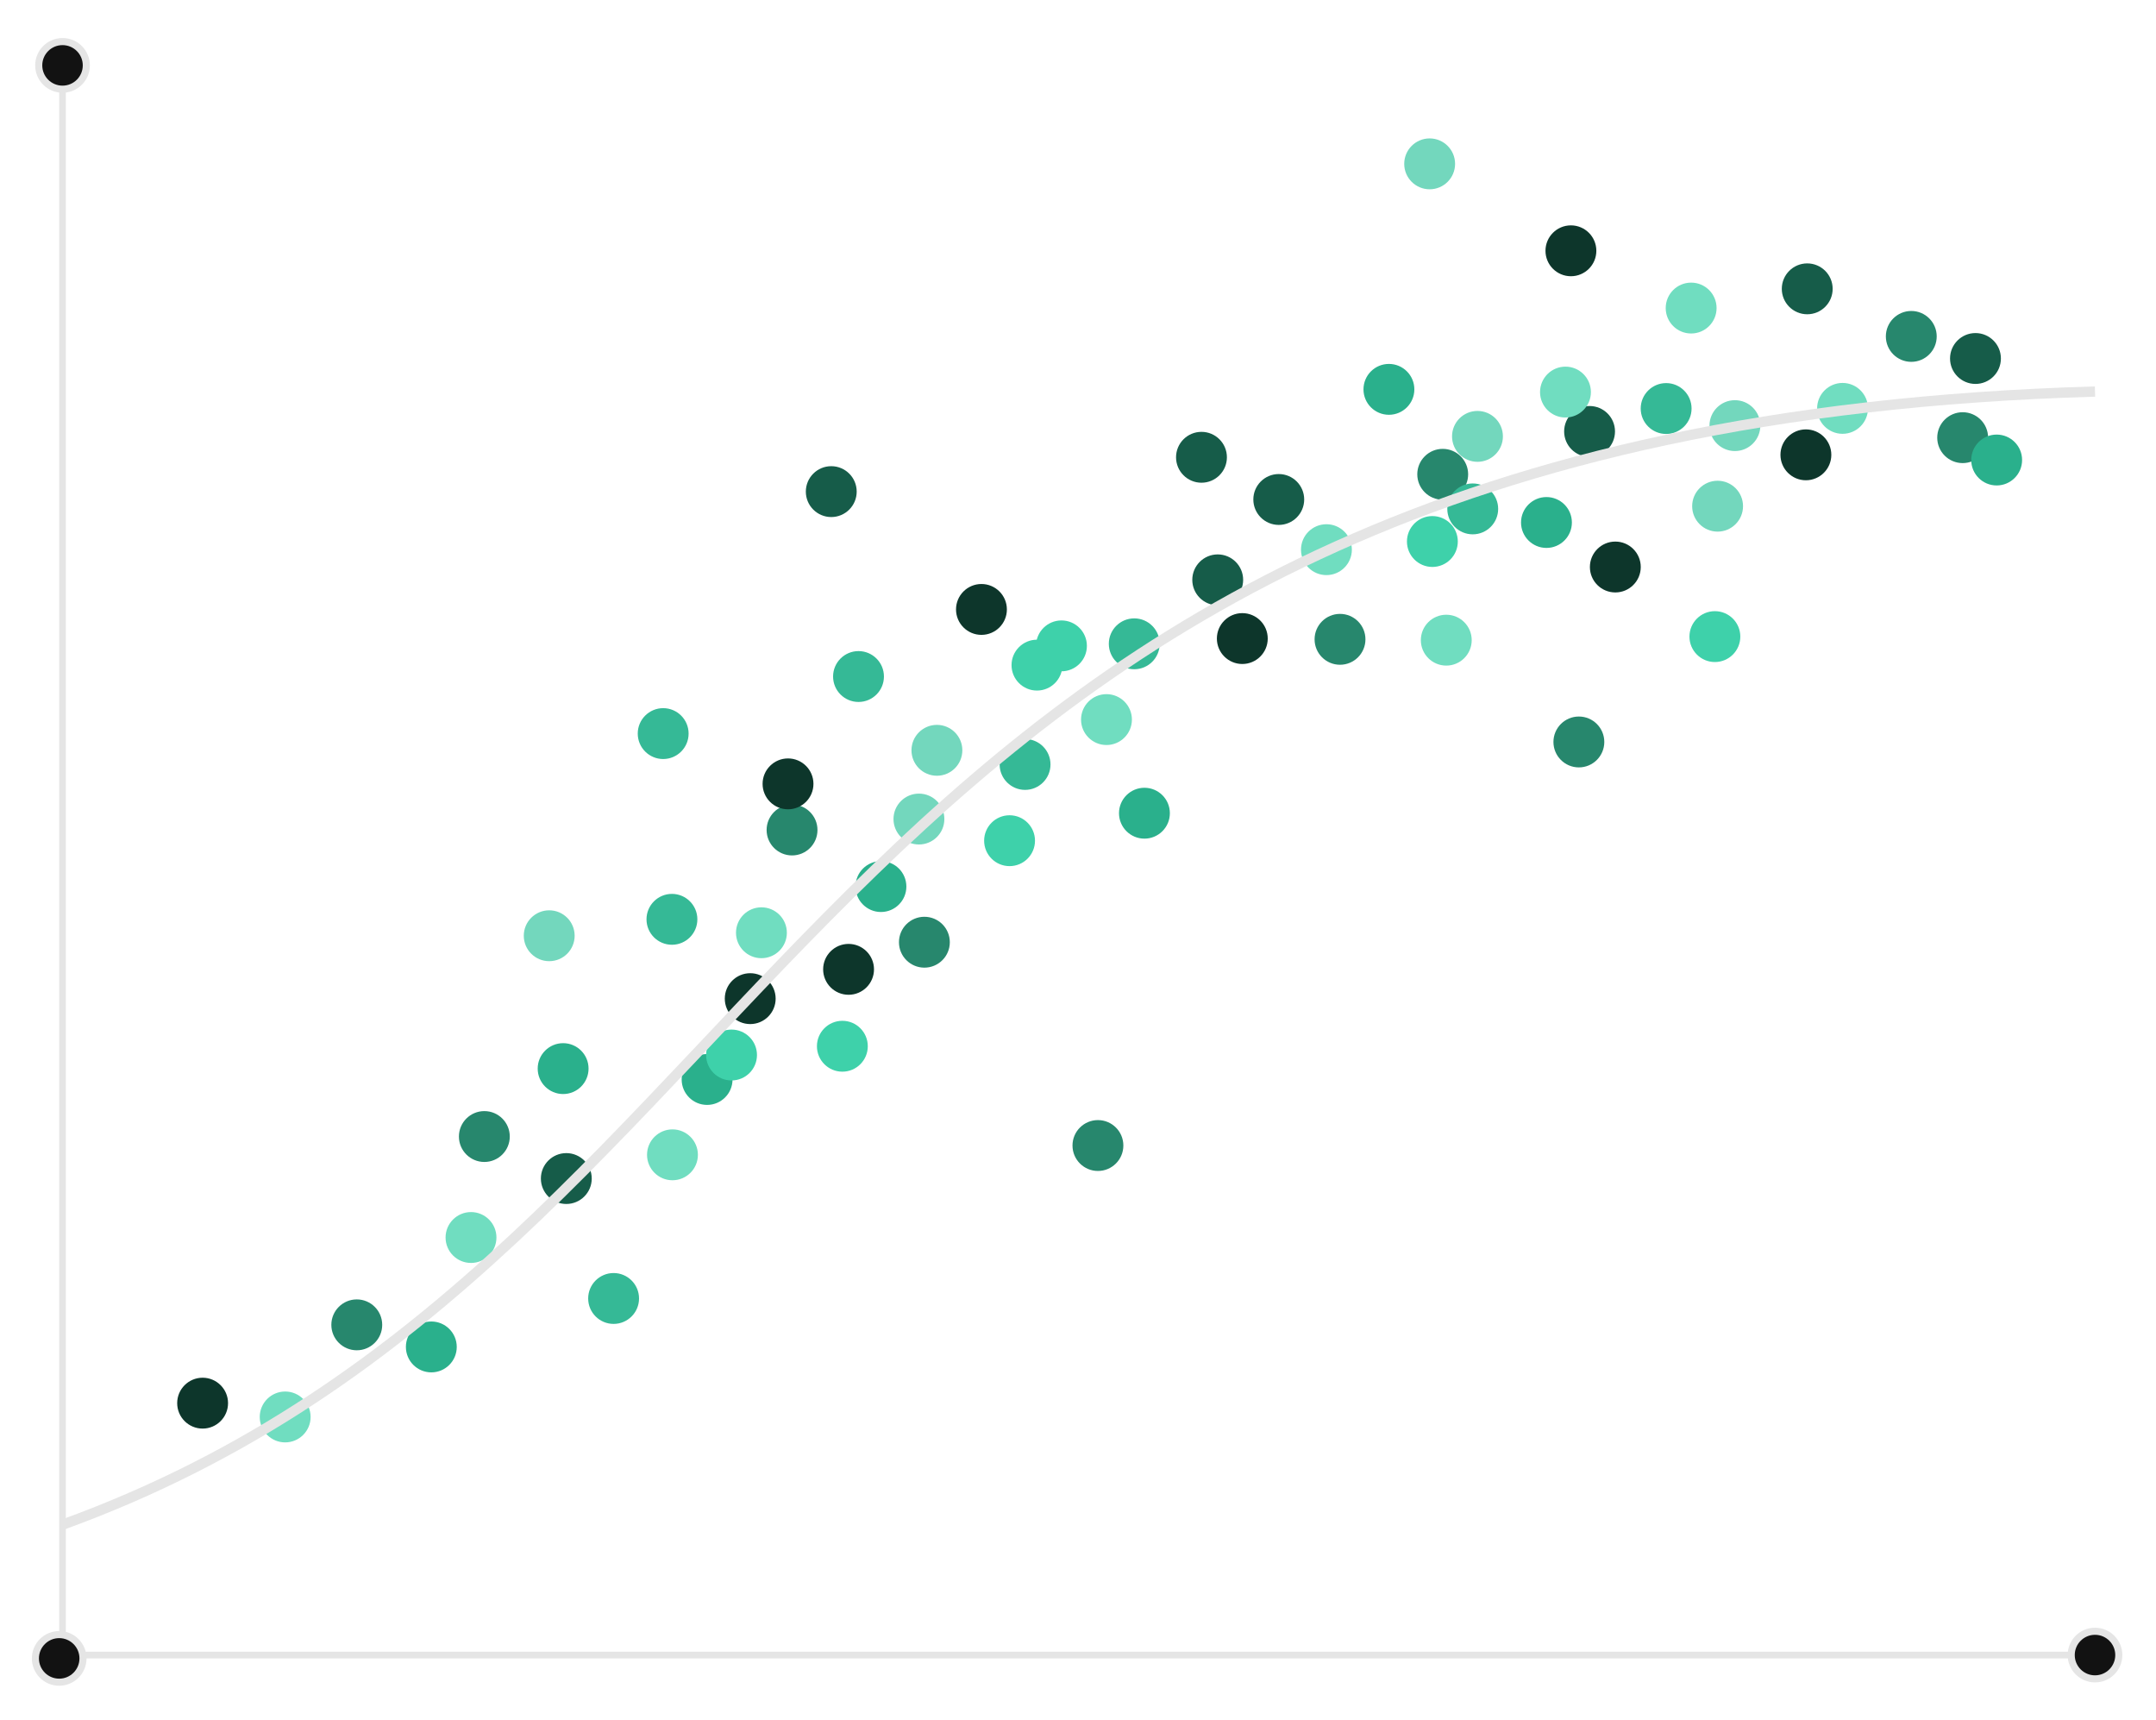<?xml version="1.0" encoding="UTF-8" standalone="no"?>
<!-- Created with Inkscape (http://www.inkscape.org/) -->

<svg
   width="210mm"
   height="167.5mm"
   viewBox="0 0 210 167.5"
   version="1.1"
   id="svg1"
   inkscape:version="1.3 (0e150ed6c4, 2023-07-21)"
   sodipodi:docname="ml_regression.svg"
   xmlns:inkscape="http://www.inkscape.org/namespaces/inkscape"
   xmlns:sodipodi="http://sodipodi.sourceforge.net/DTD/sodipodi-0.dtd"
   xmlns="http://www.w3.org/2000/svg"
   xmlns:svg="http://www.w3.org/2000/svg">
  <sodipodi:namedview
     id="namedview1"
     pagecolor="#121212"
     bordercolor="#666666"
     borderopacity="1.0"
     inkscape:showpageshadow="2"
     inkscape:pageopacity="0.0"
     inkscape:pagecheckerboard="0"
     inkscape:deskcolor="#d1d1d1"
     inkscape:document-units="mm"
     inkscape:zoom="0.7198092"
     inkscape:cx="633.50121"
     inkscape:cy="216.7241"
     inkscape:window-width="1920"
     inkscape:window-height="1043"
     inkscape:window-x="0"
     inkscape:window-y="0"
     inkscape:window-maximized="1"
     inkscape:current-layer="g1" />
  <defs
     id="defs1" />
  <g
     inkscape:label="Layer 1"
     inkscape:groupmode="layer"
     id="layer1">
    <g
       id="g1"
       transform="translate(0,-42.863)">
      <path
         style="fill:none;stroke:#e5e5e5;stroke-width:0.649;stroke-linecap:butt;stroke-linejoin:miter;stroke-dasharray:none;stroke-opacity:1"
         d="M 6.09,49.23 V 204.036 l 195.651,0"
         id="path374"
         sodipodi:nodetypes="ccc" />
      <circle
         style="fill:#121212;fill-opacity:1;stroke:#e5e5e5;stroke-width:0.69;stroke-linecap:round;stroke-miterlimit:10;stroke-dasharray:none;stroke-opacity:1"
         id="path428"
         cx="6.09"
         cy="49.23"
         r="2.318" />
      <circle
         style="fill:#121212;fill-opacity:1;stroke:#e5e5e5;stroke-width:0.69;stroke-linecap:round;stroke-miterlimit:10;stroke-dasharray:none;stroke-opacity:1"
         id="path428-36"
         cx="5.766"
         cy="204.36"
         r="2.318" />
      <circle
         style="fill:#121212;fill-opacity:1;stroke:#e5e5e5;stroke-width:0.69;stroke-linecap:round;stroke-miterlimit:10;stroke-dasharray:none;stroke-opacity:1"
         id="path428-7"
         cx="204.059"
         cy="204.036"
         r="2.318" />
      <circle
         style="fill:#27876d;fill-opacity:1;stroke:none;stroke-width:0.5;stroke-linecap:round;stroke-linejoin:round;stroke-miterlimit:10;stroke-opacity:1"
         id="path1-92"
         cx="130.521"
         cy="105.121"
         r="2.477" />
      <circle
         style="fill:#27876d;fill-opacity:1;stroke:none;stroke-width:0.5;stroke-linecap:round;stroke-linejoin:round;stroke-miterlimit:10;stroke-opacity:1"
         id="path1-92-5"
         cx="77.147"
         cy="123.689"
         r="2.477" />
      <circle
         style="fill:#27876d;fill-opacity:1;stroke:none;stroke-width:0.5;stroke-linecap:round;stroke-linejoin:round;stroke-miterlimit:10;stroke-opacity:1"
         id="path1-92-1"
         cx="47.177"
         cy="153.54"
         r="2.477" />
      <circle
         style="fill:#27876d;fill-opacity:1;stroke:none;stroke-width:0.5;stroke-linecap:round;stroke-linejoin:round;stroke-miterlimit:10;stroke-opacity:1"
         id="path1-92-26"
         cx="34.751"
         cy="171.878"
         r="2.477" />
      <circle
         style="fill:#27876d;fill-opacity:1;stroke:none;stroke-width:0.5;stroke-linecap:round;stroke-linejoin:round;stroke-miterlimit:10;stroke-opacity:1"
         id="path1-92-59"
         cx="106.941"
         cy="154.416"
         r="2.477" />
      <circle
         style="fill:#27876d;fill-opacity:1;stroke:none;stroke-width:0.5;stroke-linecap:round;stroke-linejoin:round;stroke-miterlimit:10;stroke-opacity:1"
         id="path1-92-17"
         cx="140.524"
         cy="89.051"
         r="2.477" />
      <circle
         style="fill:#27876d;fill-opacity:1;stroke:none;stroke-width:0.5;stroke-linecap:round;stroke-linejoin:round;stroke-miterlimit:10;stroke-opacity:1"
         id="path1-92-9"
         cx="186.164"
         cy="75.623"
         r="2.477" />
      <circle
         style="fill:#27876d;fill-opacity:1;stroke:none;stroke-width:0.5;stroke-linecap:round;stroke-linejoin:round;stroke-miterlimit:10;stroke-opacity:1"
         id="path1-92-3"
         cx="153.786"
         cy="115.116"
         r="2.477" />
      <circle
         style="fill:#27876d;fill-opacity:1;stroke:none;stroke-width:0.5;stroke-linecap:round;stroke-linejoin:round;stroke-miterlimit:10;stroke-opacity:1"
         id="path1-92-94"
         cx="90.038"
         cy="134.617"
         r="2.477" />
      <circle
         style="fill:#27876d;fill-opacity:1;stroke:none;stroke-width:0.5;stroke-linecap:round;stroke-linejoin:round;stroke-miterlimit:10;stroke-opacity:1"
         id="path1-92-39"
         cx="191.169"
         cy="85.483"
         r="2.477" />
      <circle
         style="fill:#165c49;fill-opacity:1;stroke:none;stroke-width:0.5;stroke-linecap:round;stroke-linejoin:round;stroke-miterlimit:10;stroke-opacity:1"
         id="path1-92-39-0"
         cx="117.027"
         cy="87.394"
         r="2.477" />
      <circle
         style="fill:#165c49;fill-opacity:1;stroke:none;stroke-width:0.5;stroke-linecap:round;stroke-linejoin:round;stroke-miterlimit:10;stroke-opacity:1"
         id="path1-92-39-0-5"
         cx="80.967"
         cy="90.737"
         r="2.477" />
      <circle
         style="fill:#165c49;fill-opacity:1;stroke:none;stroke-width:0.5;stroke-linecap:round;stroke-linejoin:round;stroke-miterlimit:10;stroke-opacity:1"
         id="path1-92-39-0-0"
         cx="176.029"
         cy="70.99"
         r="2.477" />
      <circle
         style="fill:#165c49;fill-opacity:1;stroke:none;stroke-width:0.5;stroke-linecap:round;stroke-linejoin:round;stroke-miterlimit:10;stroke-opacity:1"
         id="path1-92-39-0-4"
         cx="124.555"
         cy="91.503"
         r="2.477" />
      <circle
         style="fill:#165c49;fill-opacity:1;stroke:none;stroke-width:0.5;stroke-linecap:round;stroke-linejoin:round;stroke-miterlimit:10;stroke-opacity:1"
         id="path1-92-39-0-1"
         cx="55.16"
         cy="157.631"
         r="2.477" />
      <circle
         style="fill:#165c49;fill-opacity:1;stroke:none;stroke-width:0.5;stroke-linecap:round;stroke-linejoin:round;stroke-miterlimit:10;stroke-opacity:1"
         id="path1-92-39-0-2"
         cx="118.609"
         cy="99.329"
         r="2.477" />
      <circle
         style="fill:#165c49;fill-opacity:1;stroke:none;stroke-width:0.5;stroke-linecap:round;stroke-linejoin:round;stroke-miterlimit:10;stroke-opacity:1"
         id="path1-92-39-0-97"
         cx="154.828"
         cy="84.878"
         r="2.477" />
      <circle
         style="fill:#165c49;fill-opacity:1;stroke:none;stroke-width:0.5;stroke-linecap:round;stroke-linejoin:round;stroke-miterlimit:10;stroke-opacity:1"
         id="path1-92-39-0-3"
         cx="192.416"
         cy="77.774"
         r="2.477" />
      <circle
         style="fill:#0d362b;fill-opacity:1;stroke:none;stroke-width:0.5;stroke-linecap:round;stroke-linejoin:round;stroke-miterlimit:10;stroke-opacity:1"
         id="path1-92-39-0-3-4"
         cx="82.653"
         cy="137.259"
         r="2.477" />
      <circle
         style="fill:#0d362b;fill-opacity:1;stroke:none;stroke-width:0.5;stroke-linecap:round;stroke-linejoin:round;stroke-miterlimit:10;stroke-opacity:1"
         id="path1-92-39-0-3-4-6"
         cx="76.755"
         cy="119.197"
         r="2.477" />
      <circle
         style="fill:#0d362b;fill-opacity:1;stroke:none;stroke-width:0.5;stroke-linecap:round;stroke-linejoin:round;stroke-miterlimit:10;stroke-opacity:1"
         id="path1-92-39-0-3-4-8"
         cx="153.011"
         cy="67.286"
         r="2.477" />
      <circle
         style="fill:#0d362b;fill-opacity:1;stroke:none;stroke-width:0.5;stroke-linecap:round;stroke-linejoin:round;stroke-miterlimit:10;stroke-opacity:1"
         id="path1-92-39-0-3-4-4"
         cx="175.898"
         cy="87.155"
         r="2.477" />
      <circle
         style="fill:#0d362b;fill-opacity:1;stroke:none;stroke-width:0.5;stroke-linecap:round;stroke-linejoin:round;stroke-miterlimit:10;stroke-opacity:1"
         id="path1-92-39-0-3-4-9"
         cx="95.596"
         cy="102.211"
         r="2.477" />
      <circle
         style="fill:#2ab08c;fill-opacity:1;stroke:none;stroke-width:0.5;stroke-linecap:round;stroke-linejoin:round;stroke-miterlimit:10;stroke-opacity:1"
         id="path1-92-39-0-3-4-9-0"
         cx="68.873"
         cy="147.984"
         r="2.477" />
      <circle
         style="fill:#2ab08c;fill-opacity:1;stroke:none;stroke-width:0.5;stroke-linecap:round;stroke-linejoin:round;stroke-miterlimit:10;stroke-opacity:1"
         id="path1-92-39-0-3-4-9-0-4"
         cx="54.85"
         cy="146.925"
         r="2.477" />
      <circle
         style="fill:#2ab08c;fill-opacity:1;stroke:none;stroke-width:0.5;stroke-linecap:round;stroke-linejoin:round;stroke-miterlimit:10;stroke-opacity:1"
         id="path1-92-39-0-3-4-9-0-6"
         cx="42.012"
         cy="174.029"
         r="2.477" />
      <circle
         style="fill:#2ab08c;fill-opacity:1;stroke:none;stroke-width:0.5;stroke-linecap:round;stroke-linejoin:round;stroke-miterlimit:10;stroke-opacity:1"
         id="path1-92-39-0-3-4-9-0-2"
         cx="111.471"
         cy="122.054"
         r="2.477" />
      <circle
         style="fill:#2ab08c;fill-opacity:1;stroke:none;stroke-width:0.5;stroke-linecap:round;stroke-linejoin:round;stroke-miterlimit:10;stroke-opacity:1"
         id="path1-92-39-0-3-4-9-0-9"
         cx="85.806"
         cy="129.198"
         r="2.477" />
      <circle
         style="fill:#2ab08c;fill-opacity:1;stroke:none;stroke-width:0.5;stroke-linecap:round;stroke-linejoin:round;stroke-miterlimit:10;stroke-opacity:1"
         id="path1-92-39-0-3-4-9-0-3"
         cx="150.629"
         cy="93.744"
         r="2.477" />
      <circle
         style="fill:#2ab08c;fill-opacity:1;stroke:none;stroke-width:0.5;stroke-linecap:round;stroke-linejoin:round;stroke-miterlimit:10;stroke-opacity:1"
         id="path1-92-39-0-3-4-9-0-40"
         cx="135.284"
         cy="80.779"
         r="2.477" />
      <circle
         style="fill:#2ab08c;fill-opacity:1;stroke:none;stroke-width:0.5;stroke-linecap:round;stroke-linejoin:round;stroke-miterlimit:10;stroke-opacity:1"
         id="path1-92-39-0-3-4-9-0-69"
         cx="194.48"
         cy="87.66"
         r="2.477" />
      <circle
         style="fill:#70ddc0;fill-opacity:1;stroke:none;stroke-width:0.5;stroke-linecap:round;stroke-linejoin:round;stroke-miterlimit:10;stroke-opacity:1"
         id="path1-92-39-0-3-4-9-0-0"
         cx="65.5"
         cy="155.321"
         r="2.477" />
      <circle
         style="fill:#70ddc0;fill-opacity:1;stroke:none;stroke-width:0.5;stroke-linecap:round;stroke-linejoin:round;stroke-miterlimit:10;stroke-opacity:1"
         id="path1-92-39-0-3-4-9-0-0-7"
         cx="45.877"
         cy="163.373"
         r="2.477" />
      <circle
         style="fill:#70ddc0;fill-opacity:1;stroke:none;stroke-width:0.5;stroke-linecap:round;stroke-linejoin:round;stroke-miterlimit:10;stroke-opacity:1"
         id="path1-92-39-0-3-4-9-0-0-72"
         cx="74.165"
         cy="133.696"
         r="2.477" />
      <circle
         style="fill:#70ddc0;fill-opacity:1;stroke:none;stroke-width:0.5;stroke-linecap:round;stroke-linejoin:round;stroke-miterlimit:10;stroke-opacity:1"
         id="path1-92-39-0-3-4-9-0-0-6"
         cx="107.774"
         cy="112.937"
         r="2.477" />
      <circle
         style="fill:#70ddc0;fill-opacity:1;stroke:none;stroke-width:0.5;stroke-linecap:round;stroke-linejoin:round;stroke-miterlimit:10;stroke-opacity:1"
         id="path1-92-39-0-3-4-9-0-0-1"
         cx="129.198"
         cy="96.39"
         r="2.477" />
      <circle
         style="fill:#70ddc0;fill-opacity:1;stroke:none;stroke-width:0.5;stroke-linecap:round;stroke-linejoin:round;stroke-miterlimit:10;stroke-opacity:1"
         id="path1-92-39-0-3-4-9-0-0-9"
         cx="140.871"
         cy="105.203"
         r="2.477" />
      <circle
         style="fill:#70ddc0;fill-opacity:1;stroke:none;stroke-width:0.5;stroke-linecap:round;stroke-linejoin:round;stroke-miterlimit:10;stroke-opacity:1"
         id="path1-92-39-0-3-4-9-0-0-10"
         cx="152.481"
         cy="81.044"
         r="2.477" />
      <circle
         style="fill:#70ddc0;fill-opacity:1;stroke:none;stroke-width:0.5;stroke-linecap:round;stroke-linejoin:round;stroke-miterlimit:10;stroke-opacity:1"
         id="path1-92-39-0-3-4-9-0-0-0"
         cx="179.469"
         cy="82.631"
         r="2.477" />
      <circle
         style="fill:#70ddc0;fill-opacity:1;stroke:none;stroke-width:0.5;stroke-linecap:round;stroke-linejoin:round;stroke-miterlimit:10;stroke-opacity:1"
         id="path1-92-39-0-3-4-9-0-0-2"
         cx="27.777"
         cy="180.848"
         r="2.477" />
      <circle
         style="fill:#70ddc0;fill-opacity:1;stroke:none;stroke-width:0.5;stroke-linecap:round;stroke-linejoin:round;stroke-miterlimit:10;stroke-opacity:1"
         id="path1-92-39-0-3-4-9-0-0-4"
         cx="164.722"
         cy="72.862"
         r="2.477" />
      <circle
         style="fill:#3ed1aa;fill-opacity:1;stroke:none;stroke-width:0.5;stroke-linecap:round;stroke-linejoin:round;stroke-miterlimit:10;stroke-opacity:1"
         id="path1-92-39-0-3-4-9-0-0-5"
         cx="101.003"
         cy="107.634"
         r="2.477" />
      <circle
         style="fill:#3ed1aa;fill-opacity:1;stroke:none;stroke-width:0.5;stroke-linecap:round;stroke-linejoin:round;stroke-miterlimit:10;stroke-opacity:1"
         id="path1-92-39-0-3-4-9-0-0-5-2"
         cx="98.334"
         cy="124.731"
         r="2.477" />
      <circle
         style="fill:#3ed1aa;fill-opacity:1;stroke:none;stroke-width:0.5;stroke-linecap:round;stroke-linejoin:round;stroke-miterlimit:10;stroke-opacity:1"
         id="path1-92-39-0-3-4-9-0-0-5-4"
         cx="82.048"
         cy="144.747"
         r="2.477" />
      <circle
         style="fill:#3ed1aa;fill-opacity:1;stroke:none;stroke-width:0.5;stroke-linecap:round;stroke-linejoin:round;stroke-miterlimit:10;stroke-opacity:1"
         id="path1-92-39-0-3-4-9-0-0-5-6"
         cx="139.517"
         cy="95.596"
         r="2.477" />
      <circle
         style="fill:#3ed1aa;fill-opacity:1;stroke:none;stroke-width:0.5;stroke-linecap:round;stroke-linejoin:round;stroke-miterlimit:10;stroke-opacity:1"
         id="path1-92-39-0-3-4-9-0-0-5-9"
         cx="167.034"
         cy="104.856"
         r="2.477" />
      <circle
         style="fill:#3ed1aa;fill-opacity:1;stroke:none;stroke-width:0.5;stroke-linecap:round;stroke-linejoin:round;stroke-miterlimit:10;stroke-opacity:1"
         id="path1-92-39-0-3-4-9-0-0-5-5"
         cx="103.389"
         cy="105.759"
         r="2.477" />
      <circle
         style="fill:#3ed1aa;fill-opacity:1;stroke:none;stroke-width:0.5;stroke-linecap:round;stroke-linejoin:round;stroke-miterlimit:10;stroke-opacity:1"
         id="path1-92-39-0-3-4-9-0-0-5-3"
         cx="71.254"
         cy="145.602"
         r="2.477" />
      <circle
         style="fill:#0d362b;fill-opacity:1;stroke:none;stroke-width:0.5;stroke-linecap:round;stroke-linejoin:round;stroke-miterlimit:10;stroke-opacity:1"
         id="path1-92-39-0-3-4-2"
         cx="73.073"
         cy="140.112"
         r="2.477" />
      <circle
         style="fill:#0d362b;fill-opacity:1;stroke:none;stroke-width:0.5;stroke-linecap:round;stroke-linejoin:round;stroke-miterlimit:10;stroke-opacity:1"
         id="path1-92-39-0-3-4-54"
         cx="19.735"
         cy="179.504"
         r="2.477" />
      <circle
         style="fill:#0d362b;fill-opacity:1;stroke:none;stroke-width:0.5;stroke-linecap:round;stroke-linejoin:round;stroke-miterlimit:10;stroke-opacity:1"
         id="path1-92-39-0-3-4-93"
         cx="157.337"
         cy="98.079"
         r="2.477" />
      <circle
         style="fill:#0d362b;fill-opacity:1;stroke:none;stroke-width:0.5;stroke-linecap:round;stroke-linejoin:round;stroke-miterlimit:10;stroke-opacity:1"
         id="path1-92-39-0-3-4-1"
         cx="121.004"
         cy="105.047"
         r="2.477" />
      <circle
         style="fill:#73d7bd;fill-opacity:1;stroke:none;stroke-width:0.5;stroke-linecap:round;stroke-linejoin:round;stroke-miterlimit:10;stroke-opacity:1"
         id="path1-5-0"
         cx="89.506"
         cy="122.623"
         r="2.477" />
      <circle
         style="fill:#73d7bd;fill-opacity:1;stroke:none;stroke-width:0.5;stroke-linecap:round;stroke-linejoin:round;stroke-miterlimit:10;stroke-opacity:1"
         id="path1-5-6"
         cx="53.495"
         cy="133.987"
         r="2.477" />
      <circle
         style="fill:#73d7bd;fill-opacity:1;stroke:none;stroke-width:0.5;stroke-linecap:round;stroke-linejoin:round;stroke-miterlimit:10;stroke-opacity:1"
         id="path1-5-7"
         cx="91.257"
         cy="115.929"
         r="2.477" />
      <circle
         style="fill:#73d7bd;fill-opacity:1;stroke:none;stroke-width:0.5;stroke-linecap:round;stroke-linejoin:round;stroke-miterlimit:10;stroke-opacity:1"
         id="path1-5-3"
         cx="167.298"
         cy="92.156"
         r="2.477" />
      <circle
         style="fill:#73d7bd;fill-opacity:1;stroke:none;stroke-width:0.5;stroke-linecap:round;stroke-linejoin:round;stroke-miterlimit:10;stroke-opacity:1"
         id="path1-5-5"
         cx="139.252"
         cy="58.819"
         r="2.477" />
      <circle
         style="fill:#73d7bd;fill-opacity:1;stroke:none;stroke-width:0.5;stroke-linecap:round;stroke-linejoin:round;stroke-miterlimit:10;stroke-opacity:1"
         id="path1-5-30"
         cx="143.91"
         cy="85.358"
         r="2.477" />
      <circle
         style="fill:#73d7bd;fill-opacity:1;stroke:none;stroke-width:0.5;stroke-linecap:round;stroke-linejoin:round;stroke-miterlimit:10;stroke-opacity:1"
         id="path1-5-8"
         cx="168.984"
         cy="84.31"
         r="2.477" />
      <circle
         style="fill:#35b996;fill-opacity:1;stroke:none;stroke-width:0.5;stroke-linecap:round;stroke-linejoin:round;stroke-miterlimit:10;stroke-opacity:1"
         id="path1-2"
         cx="110.479"
         cy="105.558"
         r="2.477" />
      <circle
         style="fill:#35b996;fill-opacity:1;stroke:none;stroke-width:0.5;stroke-linecap:round;stroke-linejoin:round;stroke-miterlimit:10;stroke-opacity:1"
         id="path1-0"
         cx="65.448"
         cy="132.388"
         r="2.477" />
      <circle
         style="fill:#35b996;fill-opacity:1;stroke:none;stroke-width:0.5;stroke-linecap:round;stroke-linejoin:round;stroke-miterlimit:10;stroke-opacity:1"
         id="path1-6"
         cx="143.448"
         cy="92.42"
         r="2.477" />
      <circle
         style="fill:#35b996;fill-opacity:1;stroke:none;stroke-width:0.5;stroke-linecap:round;stroke-linejoin:round;stroke-miterlimit:10;stroke-opacity:1"
         id="path1-7"
         cx="162.286"
         cy="82.646"
         r="2.477" />
      <circle
         style="fill:#35b996;fill-opacity:1;stroke:none;stroke-width:0.5;stroke-linecap:round;stroke-linejoin:round;stroke-miterlimit:10;stroke-opacity:1"
         id="path1-3"
         cx="83.621"
         cy="108.744"
         r="2.477" />
      <circle
         style="fill:#35b996;fill-opacity:1;stroke:none;stroke-width:0.5;stroke-linecap:round;stroke-linejoin:round;stroke-miterlimit:10;stroke-opacity:1"
         id="path1-28"
         cx="59.767"
         cy="169.31"
         r="2.477" />
      <circle
         style="fill:#35b996;fill-opacity:1;stroke:none;stroke-width:0.5;stroke-linecap:round;stroke-linejoin:round;stroke-miterlimit:10;stroke-opacity:1"
         id="path1-1"
         cx="99.844"
         cy="117.306"
         r="2.477" />
      <circle
         style="fill:#35b996;fill-opacity:1;stroke:none;stroke-width:0.5;stroke-linecap:round;stroke-linejoin:round;stroke-miterlimit:10;stroke-opacity:1"
         id="path1-9"
         cx="64.595"
         cy="114.301"
         r="2.477" />
      <path
         style="fill:none;stroke:#e5e5e5;stroke-width:1;stroke-linecap:butt;stroke-linejoin:miter;stroke-opacity:1;stroke-dasharray:none"
         d="M 6.09,191.341 C 78.975,164.897 78.071,84.623 204.059,80.993"
         id="path3"
         sodipodi:nodetypes="cc" />
    </g>
  </g>
</svg>
